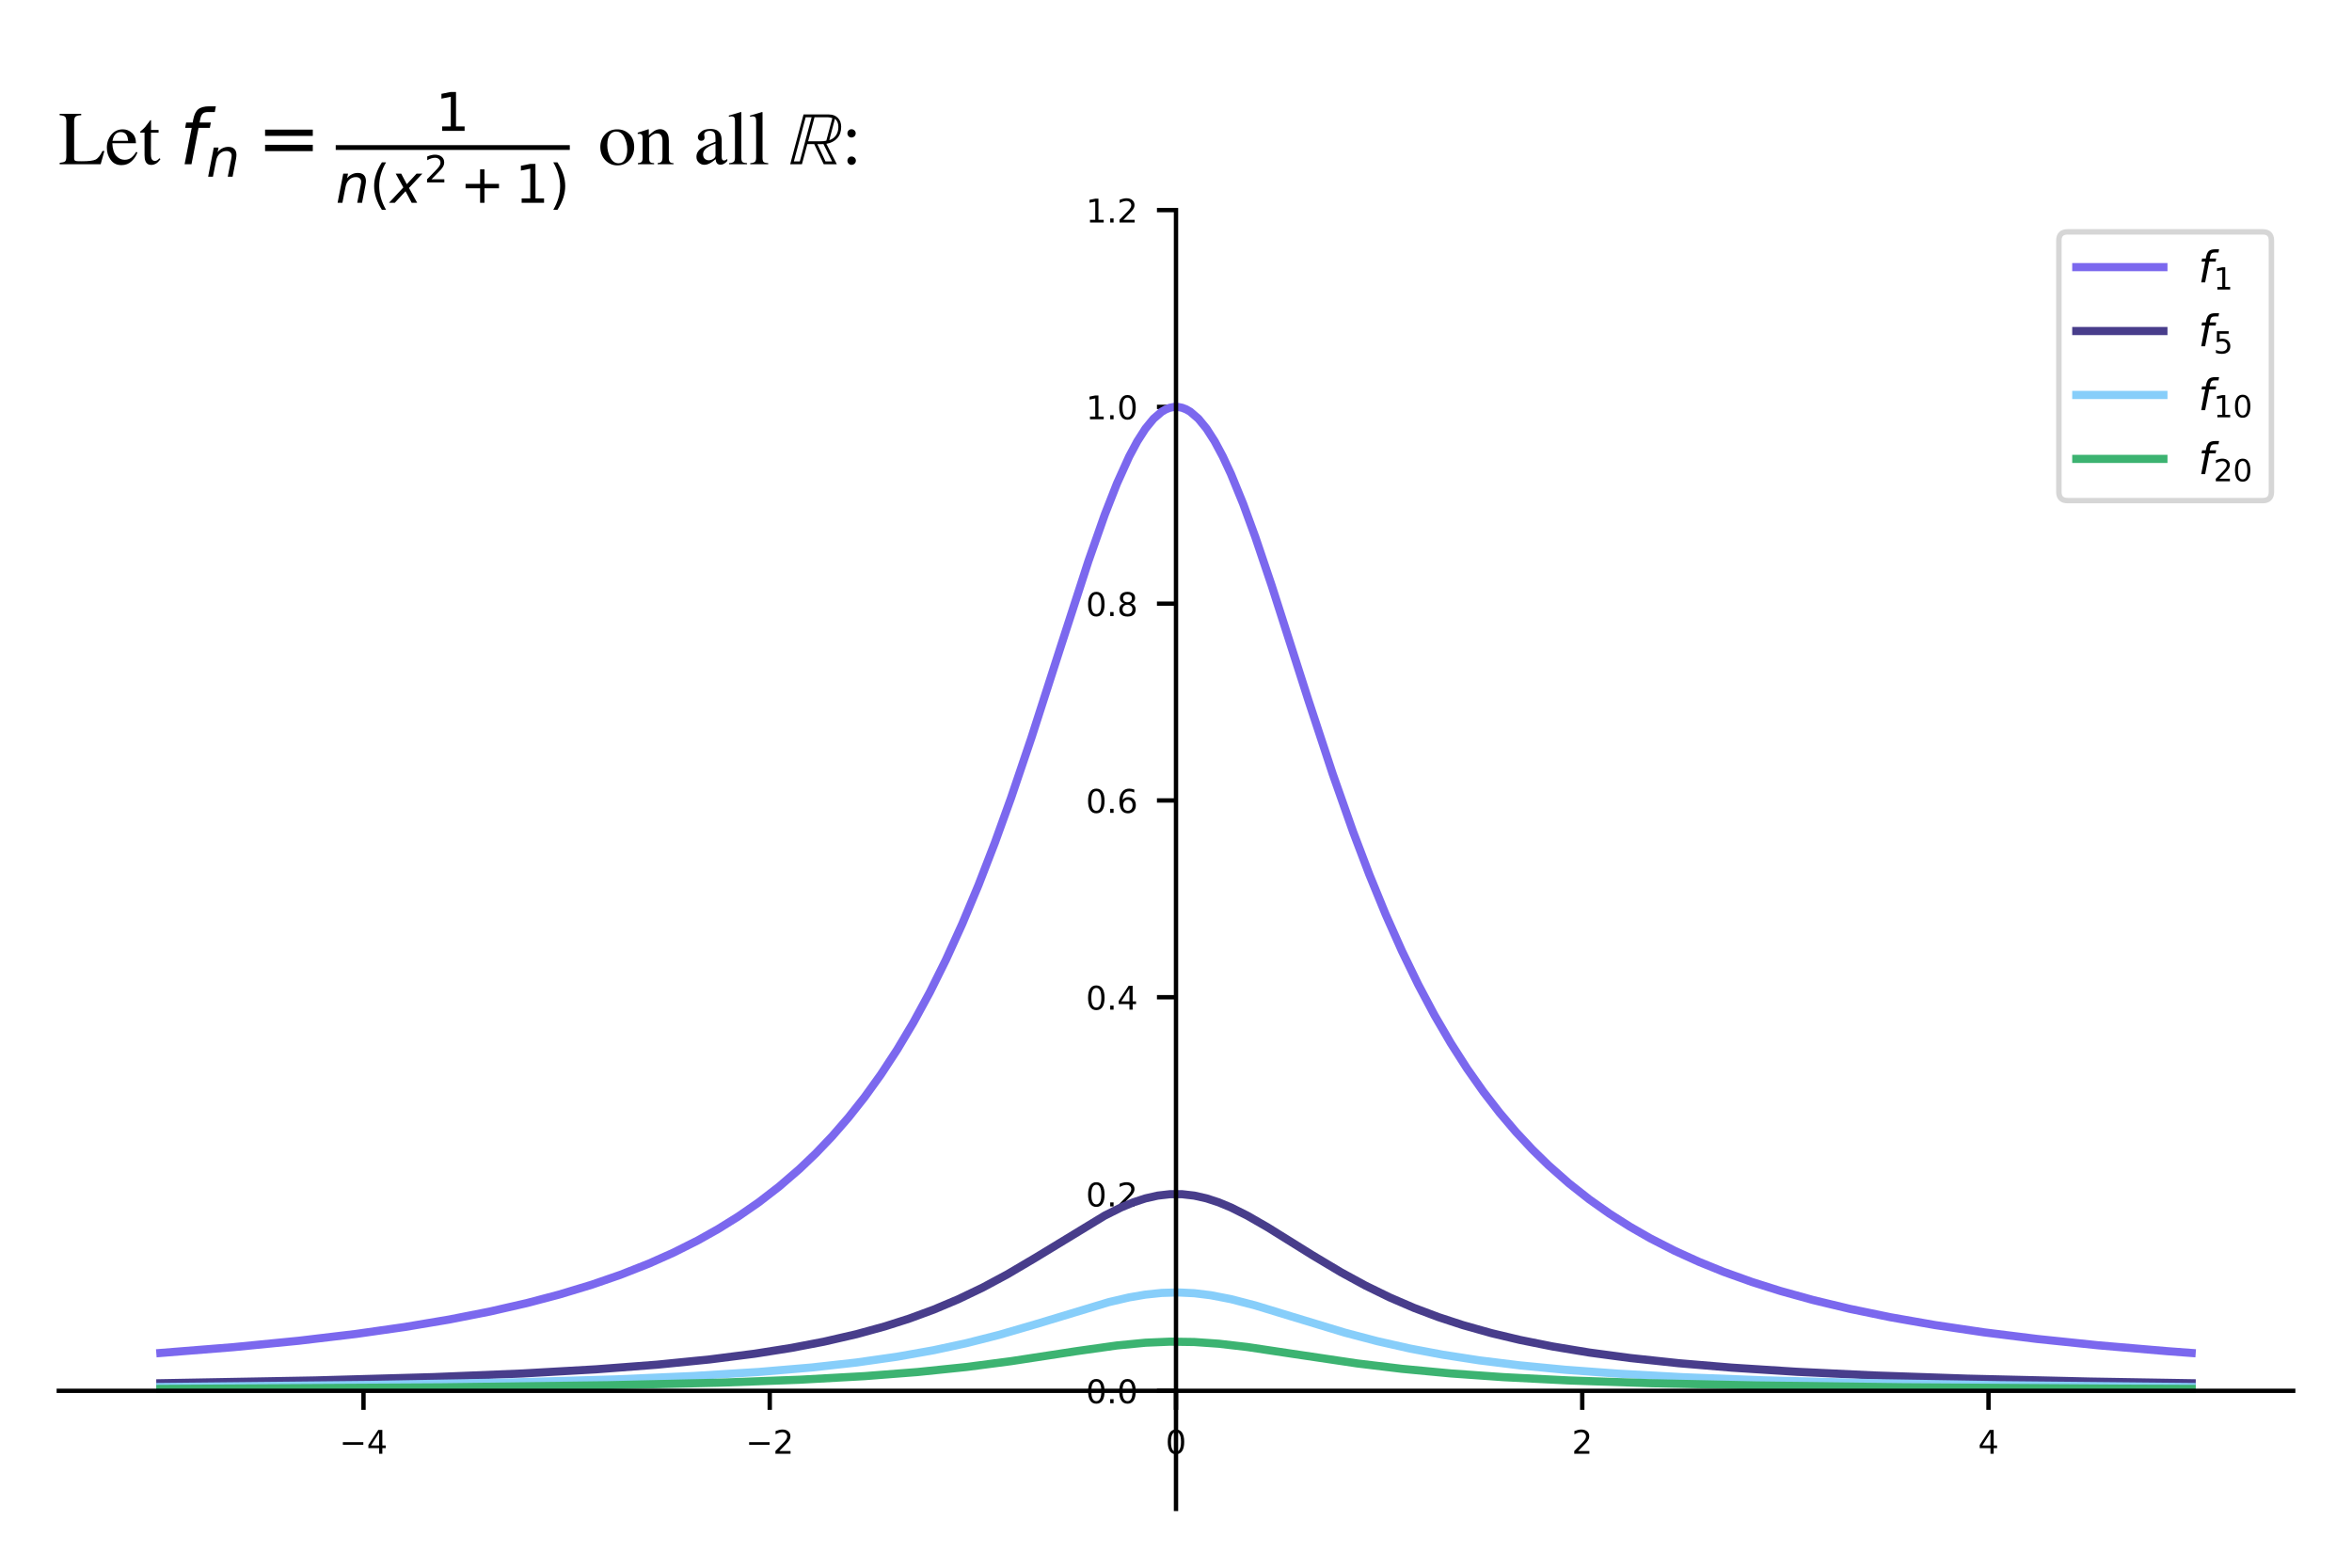 <?xml version="1.0" encoding="utf-8" standalone="no"?>
<!DOCTYPE svg PUBLIC "-//W3C//DTD SVG 1.1//EN"
  "http://www.w3.org/Graphics/SVG/1.1/DTD/svg11.dtd">
<!-- Created with matplotlib (https://matplotlib.org/) -->
<svg height="288pt" version="1.1" viewBox="0 0 432 288" width="432pt" xmlns="http://www.w3.org/2000/svg" xmlns:xlink="http://www.w3.org/1999/xlink">
 <defs>
  <style type="text/css">
*{stroke-linecap:butt;stroke-linejoin:round;}
  </style>
 </defs>
 <g id="figure_1">
  <g id="patch_1">
   <path d="M 0 288 
L 432 288 
L 432 0 
L 0 0 
z
" style="fill:#ffffff;"/>
  </g>
  <g id="axes_1">
   <g id="patch_2">
    <path d="M 10.8 277.2 
L 421.2 277.2 
L 421.2 38.595 
L 10.8 38.595 
z
" style="fill:#ffffff;"/>
   </g>
   <g id="matplotlib.axis_1">
    <g id="xtick_1">
     <g id="line2d_1">
      <defs>
       <path d="M 0 0 
L 0 3.5 
" id="mc0fea9d1eb" style="stroke:#000000;stroke-width:0.8;"/>
      </defs>
      <g>
       <use style="stroke:#000000;stroke-width:0.8;" x="66.764" xlink:href="#mc0fea9d1eb" y="255.509"/>
      </g>
     </g>
     <g id="text_1">
      <!-- −4 -->
      <defs>
       <path d="M 10.594 35.5 
L 73.188 35.5 
L 73.188 27.203 
L 10.594 27.203 
z
" id="DejaVuSans-8722"/>
       <path d="M 37.797 64.312 
L 12.891 25.391 
L 37.797 25.391 
z
M 35.203 72.906 
L 47.609 72.906 
L 47.609 25.391 
L 58.016 25.391 
L 58.016 17.188 
L 47.609 17.188 
L 47.609 0 
L 37.797 0 
L 37.797 17.188 
L 4.891 17.188 
L 4.891 26.703 
z
" id="DejaVuSans-52"/>
      </defs>
      <g transform="translate(62.341 267.068)scale(0.06 -0.06)">
       <use xlink:href="#DejaVuSans-8722"/>
       <use x="83.789" xlink:href="#DejaVuSans-52"/>
      </g>
     </g>
    </g>
    <g id="xtick_2">
     <g id="line2d_2">
      <g>
       <use style="stroke:#000000;stroke-width:0.8;" x="141.382" xlink:href="#mc0fea9d1eb" y="255.509"/>
      </g>
     </g>
     <g id="text_2">
      <!-- −2 -->
      <defs>
       <path d="M 19.188 8.297 
L 53.609 8.297 
L 53.609 0 
L 7.328 0 
L 7.328 8.297 
Q 12.938 14.109 22.625 23.891 
Q 32.328 33.688 34.812 36.531 
Q 39.547 41.844 41.422 45.531 
Q 43.312 49.219 43.312 52.781 
Q 43.312 58.594 39.234 62.25 
Q 35.156 65.922 28.609 65.922 
Q 23.969 65.922 18.812 64.312 
Q 13.672 62.703 7.812 59.422 
L 7.812 69.391 
Q 13.766 71.781 18.938 73 
Q 24.125 74.219 28.422 74.219 
Q 39.75 74.219 46.484 68.547 
Q 53.219 62.891 53.219 53.422 
Q 53.219 48.922 51.531 44.891 
Q 49.859 40.875 45.406 35.406 
Q 44.188 33.984 37.641 27.219 
Q 31.109 20.453 19.188 8.297 
z
" id="DejaVuSans-50"/>
      </defs>
      <g transform="translate(136.959 267.068)scale(0.06 -0.06)">
       <use xlink:href="#DejaVuSans-8722"/>
       <use x="83.789" xlink:href="#DejaVuSans-50"/>
      </g>
     </g>
    </g>
    <g id="xtick_3">
     <g id="line2d_3">
      <g>
       <use style="stroke:#000000;stroke-width:0.8;" x="216" xlink:href="#mc0fea9d1eb" y="255.509"/>
      </g>
     </g>
     <g id="text_3">
      <!-- 0 -->
      <defs>
       <path d="M 31.781 66.406 
Q 24.172 66.406 20.328 58.906 
Q 16.5 51.422 16.5 36.375 
Q 16.5 21.391 20.328 13.891 
Q 24.172 6.391 31.781 6.391 
Q 39.453 6.391 43.281 13.891 
Q 47.125 21.391 47.125 36.375 
Q 47.125 51.422 43.281 58.906 
Q 39.453 66.406 31.781 66.406 
z
M 31.781 74.219 
Q 44.047 74.219 50.516 64.516 
Q 56.984 54.828 56.984 36.375 
Q 56.984 17.969 50.516 8.266 
Q 44.047 -1.422 31.781 -1.422 
Q 19.531 -1.422 13.062 8.266 
Q 6.594 17.969 6.594 36.375 
Q 6.594 54.828 13.062 64.516 
Q 19.531 74.219 31.781 74.219 
z
" id="DejaVuSans-48"/>
      </defs>
      <g transform="translate(214.091 267.068)scale(0.06 -0.06)">
       <use xlink:href="#DejaVuSans-48"/>
      </g>
     </g>
    </g>
    <g id="xtick_4">
     <g id="line2d_4">
      <g>
       <use style="stroke:#000000;stroke-width:0.8;" x="290.618" xlink:href="#mc0fea9d1eb" y="255.509"/>
      </g>
     </g>
     <g id="text_4">
      <!-- 2 -->
      <g transform="translate(288.709 267.068)scale(0.06 -0.06)">
       <use xlink:href="#DejaVuSans-50"/>
      </g>
     </g>
    </g>
    <g id="xtick_5">
     <g id="line2d_5">
      <g>
       <use style="stroke:#000000;stroke-width:0.8;" x="365.236" xlink:href="#mc0fea9d1eb" y="255.509"/>
      </g>
     </g>
     <g id="text_5">
      <!-- 4 -->
      <g transform="translate(363.328 267.068)scale(0.06 -0.06)">
       <use xlink:href="#DejaVuSans-52"/>
      </g>
     </g>
    </g>
   </g>
   <g id="matplotlib.axis_2">
    <g id="ytick_1">
     <g id="line2d_6">
      <defs>
       <path d="M 0 0 
L -3.5 0 
" id="m06184bb3bb" style="stroke:#000000;stroke-width:0.8;"/>
      </defs>
      <g>
       <use style="stroke:#000000;stroke-width:0.8;" x="216" xlink:href="#m06184bb3bb" y="255.509"/>
      </g>
     </g>
     <g id="text_6">
      <!-- 0.0 -->
      <defs>
       <path d="M 10.688 12.406 
L 21 12.406 
L 21 0 
L 10.688 0 
z
" id="DejaVuSans-46"/>
      </defs>
      <g transform="translate(199.458 257.788)scale(0.06 -0.06)">
       <use xlink:href="#DejaVuSans-48"/>
       <use x="63.623" xlink:href="#DejaVuSans-46"/>
       <use x="95.41" xlink:href="#DejaVuSans-48"/>
      </g>
     </g>
    </g>
    <g id="ytick_2">
     <g id="line2d_7">
      <g>
       <use style="stroke:#000000;stroke-width:0.8;" x="216" xlink:href="#m06184bb3bb" y="219.356"/>
      </g>
     </g>
     <g id="text_7">
      <!-- 0.2 -->
      <g transform="translate(199.458 221.636)scale(0.06 -0.06)">
       <use xlink:href="#DejaVuSans-48"/>
       <use x="63.623" xlink:href="#DejaVuSans-46"/>
       <use x="95.41" xlink:href="#DejaVuSans-50"/>
      </g>
     </g>
    </g>
    <g id="ytick_3">
     <g id="line2d_8">
      <g>
       <use style="stroke:#000000;stroke-width:0.8;" x="216" xlink:href="#m06184bb3bb" y="183.204"/>
      </g>
     </g>
     <g id="text_8">
      <!-- 0.4 -->
      <g transform="translate(199.458 185.484)scale(0.06 -0.06)">
       <use xlink:href="#DejaVuSans-48"/>
       <use x="63.623" xlink:href="#DejaVuSans-46"/>
       <use x="95.41" xlink:href="#DejaVuSans-52"/>
      </g>
     </g>
    </g>
    <g id="ytick_4">
     <g id="line2d_9">
      <g>
       <use style="stroke:#000000;stroke-width:0.8;" x="216" xlink:href="#m06184bb3bb" y="147.052"/>
      </g>
     </g>
     <g id="text_9">
      <!-- 0.6 -->
      <defs>
       <path d="M 33.016 40.375 
Q 26.375 40.375 22.484 35.828 
Q 18.609 31.297 18.609 23.391 
Q 18.609 15.531 22.484 10.953 
Q 26.375 6.391 33.016 6.391 
Q 39.656 6.391 43.531 10.953 
Q 47.406 15.531 47.406 23.391 
Q 47.406 31.297 43.531 35.828 
Q 39.656 40.375 33.016 40.375 
z
M 52.594 71.297 
L 52.594 62.312 
Q 48.875 64.062 45.094 64.984 
Q 41.312 65.922 37.594 65.922 
Q 27.828 65.922 22.672 59.328 
Q 17.531 52.734 16.797 39.406 
Q 19.672 43.656 24.016 45.922 
Q 28.375 48.188 33.594 48.188 
Q 44.578 48.188 50.953 41.516 
Q 57.328 34.859 57.328 23.391 
Q 57.328 12.156 50.688 5.359 
Q 44.047 -1.422 33.016 -1.422 
Q 20.359 -1.422 13.672 8.266 
Q 6.984 17.969 6.984 36.375 
Q 6.984 53.656 15.188 63.938 
Q 23.391 74.219 37.203 74.219 
Q 40.922 74.219 44.703 73.484 
Q 48.484 72.75 52.594 71.297 
z
" id="DejaVuSans-54"/>
      </defs>
      <g transform="translate(199.458 149.331)scale(0.06 -0.06)">
       <use xlink:href="#DejaVuSans-48"/>
       <use x="63.623" xlink:href="#DejaVuSans-46"/>
       <use x="95.41" xlink:href="#DejaVuSans-54"/>
      </g>
     </g>
    </g>
    <g id="ytick_5">
     <g id="line2d_10">
      <g>
       <use style="stroke:#000000;stroke-width:0.8;" x="216" xlink:href="#m06184bb3bb" y="110.9"/>
      </g>
     </g>
     <g id="text_10">
      <!-- 0.8 -->
      <defs>
       <path d="M 31.781 34.625 
Q 24.75 34.625 20.719 30.859 
Q 16.703 27.094 16.703 20.516 
Q 16.703 13.922 20.719 10.156 
Q 24.75 6.391 31.781 6.391 
Q 38.812 6.391 42.859 10.172 
Q 46.922 13.969 46.922 20.516 
Q 46.922 27.094 42.891 30.859 
Q 38.875 34.625 31.781 34.625 
z
M 21.922 38.812 
Q 15.578 40.375 12.031 44.719 
Q 8.5 49.078 8.5 55.328 
Q 8.5 64.062 14.719 69.141 
Q 20.953 74.219 31.781 74.219 
Q 42.672 74.219 48.875 69.141 
Q 55.078 64.062 55.078 55.328 
Q 55.078 49.078 51.531 44.719 
Q 48 40.375 41.703 38.812 
Q 48.828 37.156 52.797 32.312 
Q 56.781 27.484 56.781 20.516 
Q 56.781 9.906 50.312 4.234 
Q 43.844 -1.422 31.781 -1.422 
Q 19.734 -1.422 13.25 4.234 
Q 6.781 9.906 6.781 20.516 
Q 6.781 27.484 10.781 32.312 
Q 14.797 37.156 21.922 38.812 
z
M 18.312 54.391 
Q 18.312 48.734 21.844 45.562 
Q 25.391 42.391 31.781 42.391 
Q 38.141 42.391 41.719 45.562 
Q 45.312 48.734 45.312 54.391 
Q 45.312 60.062 41.719 63.234 
Q 38.141 66.406 31.781 66.406 
Q 25.391 66.406 21.844 63.234 
Q 18.312 60.062 18.312 54.391 
z
" id="DejaVuSans-56"/>
      </defs>
      <g transform="translate(199.458 113.179)scale(0.06 -0.06)">
       <use xlink:href="#DejaVuSans-48"/>
       <use x="63.623" xlink:href="#DejaVuSans-46"/>
       <use x="95.41" xlink:href="#DejaVuSans-56"/>
      </g>
     </g>
    </g>
    <g id="ytick_6">
     <g id="line2d_11">
      <g>
       <use style="stroke:#000000;stroke-width:0.8;" x="216" xlink:href="#m06184bb3bb" y="74.747"/>
      </g>
     </g>
     <g id="text_11">
      <!-- 1.0 -->
      <defs>
       <path d="M 12.406 8.297 
L 28.516 8.297 
L 28.516 63.922 
L 10.984 60.406 
L 10.984 69.391 
L 28.422 72.906 
L 38.281 72.906 
L 38.281 8.297 
L 54.391 8.297 
L 54.391 0 
L 12.406 0 
z
" id="DejaVuSans-49"/>
      </defs>
      <g transform="translate(199.458 77.027)scale(0.06 -0.06)">
       <use xlink:href="#DejaVuSans-49"/>
       <use x="63.623" xlink:href="#DejaVuSans-46"/>
       <use x="95.41" xlink:href="#DejaVuSans-48"/>
      </g>
     </g>
    </g>
    <g id="ytick_7">
     <g id="line2d_12">
      <g>
       <use style="stroke:#000000;stroke-width:0.8;" x="216" xlink:href="#m06184bb3bb" y="38.595"/>
      </g>
     </g>
     <g id="text_12">
      <!-- 1.2 -->
      <g transform="translate(199.458 40.875)scale(0.06 -0.06)">
       <use xlink:href="#DejaVuSans-49"/>
       <use x="63.623" xlink:href="#DejaVuSans-46"/>
       <use x="95.41" xlink:href="#DejaVuSans-50"/>
      </g>
     </g>
    </g>
   </g>
   <g id="line2d_13">
    <path clip-path="url(#p6dbe471384)" d="M 29.455 248.556 
L 42.913 247.483 
L 54.876 246.31 
L 65.343 245.064 
L 74.315 243.787 
L 82.54 242.406 
L 90.016 240.934 
L 96.745 239.394 
L 102.727 237.818 
L 108.708 236.009 
L 113.942 234.199 
L 119.176 232.139 
L 123.662 230.14 
L 128.148 227.889 
L 131.886 225.792 
L 135.625 223.465 
L 139.363 220.876 
L 143.101 217.989 
L 146.84 214.762 
L 149.831 211.904 
L 152.821 208.771 
L 155.812 205.332 
L 158.803 201.555 
L 161.793 197.403 
L 164.784 192.841 
L 167.775 187.827 
L 170.766 182.325 
L 173.756 176.298 
L 176.747 169.715 
L 179.738 162.557 
L 182.728 154.822 
L 185.719 146.533 
L 189.457 135.491 
L 194.691 119.209 
L 199.925 103.05 
L 202.916 94.544 
L 205.159 88.822 
L 207.402 83.864 
L 208.897 81.07 
L 210.392 78.741 
L 211.888 76.917 
L 213.383 75.632 
L 214.131 75.2 
L 214.878 74.91 
L 215.626 74.765 
L 216.374 74.765 
L 217.122 74.91 
L 217.869 75.2 
L 218.617 75.632 
L 220.112 76.917 
L 221.608 78.741 
L 223.103 81.07 
L 224.598 83.864 
L 226.094 87.075 
L 228.337 92.563 
L 230.58 98.694 
L 233.57 107.56 
L 240.3 128.587 
L 244.786 142.198 
L 248.524 152.8 
L 251.515 160.677 
L 254.505 167.979 
L 257.496 174.705 
L 260.487 180.869 
L 263.478 186.499 
L 266.468 191.631 
L 269.459 196.303 
L 272.45 200.553 
L 275.44 204.421 
L 278.431 207.941 
L 281.422 211.148 
L 284.412 214.072 
L 288.151 217.372 
L 291.889 220.323 
L 295.628 222.969 
L 299.366 225.346 
L 303.104 227.487 
L 307.59 229.783 
L 312.077 231.822 
L 316.563 233.638 
L 321.796 235.515 
L 327.03 237.169 
L 333.011 238.827 
L 339.741 240.445 
L 347.217 241.988 
L 355.442 243.433 
L 364.414 244.764 
L 374.134 245.977 
L 385.349 247.141 
L 398.059 248.223 
L 402.545 248.556 
L 402.545 248.556 
" style="fill:none;stroke:#7b68ee;stroke-linecap:square;stroke-width:1.5;"/>
   </g>
   <g id="line2d_14">
    <path clip-path="url(#p6dbe471384)" d="M 29.455 254.118 
L 57.866 253.602 
L 79.549 252.994 
L 95.998 252.322 
L 109.456 251.56 
L 120.671 250.707 
L 130.391 249.738 
L 138.615 248.69 
L 145.345 247.626 
L 151.326 246.482 
L 157.307 245.104 
L 162.541 243.667 
L 167.027 242.232 
L 171.513 240.581 
L 175.999 238.69 
L 180.485 236.542 
L 184.971 234.138 
L 190.205 231.049 
L 202.916 223.316 
L 205.906 221.822 
L 208.149 220.889 
L 210.392 220.155 
L 212.635 219.648 
L 214.878 219.389 
L 217.122 219.389 
L 219.365 219.648 
L 221.608 220.155 
L 223.851 220.889 
L 226.094 221.822 
L 229.084 223.316 
L 232.823 225.465 
L 241.047 230.588 
L 246.281 233.714 
L 250.767 236.159 
L 255.253 238.35 
L 259.739 240.283 
L 264.225 241.972 
L 268.711 243.442 
L 273.945 244.913 
L 279.179 246.161 
L 285.16 247.359 
L 291.889 248.472 
L 299.366 249.476 
L 308.338 250.435 
L 318.058 251.247 
L 330.021 252.012 
L 344.227 252.687 
L 361.423 253.276 
L 383.854 253.807 
L 402.545 254.118 
L 402.545 254.118 
" style="fill:none;stroke:#483d8b;stroke-linecap:square;stroke-width:1.5;"/>
   </g>
   <g id="line2d_15">
    <path clip-path="url(#p6dbe471384)" d="M 29.455 254.813 
L 68.334 254.424 
L 94.502 253.951 
L 113.194 253.405 
L 127.4 252.786 
L 139.363 252.045 
L 149.083 251.222 
L 157.307 250.307 
L 164.784 249.242 
L 171.513 248.045 
L 177.495 246.756 
L 183.476 245.238 
L 190.205 243.279 
L 203.663 239.214 
L 207.402 238.344 
L 210.392 237.832 
L 213.383 237.521 
L 216.374 237.434 
L 219.365 237.578 
L 222.355 237.942 
L 226.094 238.665 
L 230.58 239.827 
L 237.309 241.879 
L 247.029 244.823 
L 253.01 246.398 
L 258.991 247.743 
L 264.973 248.87 
L 271.702 249.911 
L 279.179 250.835 
L 287.403 251.632 
L 297.123 252.353 
L 309.086 253.007 
L 324.039 253.583 
L 342.731 254.067 
L 367.405 254.474 
L 402.545 254.813 
L 402.545 254.813 
" style="fill:none;stroke:#87cefa;stroke-linecap:square;stroke-width:1.5;"/>
   </g>
   <g id="line2d_16">
    <path clip-path="url(#p6dbe471384)" d="M 29.455 255.161 
L 81.044 254.867 
L 111.699 254.483 
L 131.886 254.023 
L 146.84 253.471 
L 158.803 252.811 
L 168.523 252.058 
L 177.495 251.132 
L 185.719 250.06 
L 197.682 248.226 
L 205.159 247.174 
L 210.392 246.67 
L 214.878 246.479 
L 219.365 246.543 
L 223.851 246.854 
L 229.084 247.46 
L 237.309 248.694 
L 249.272 250.474 
L 257.496 251.468 
L 266.468 252.315 
L 276.188 253 
L 288.151 253.602 
L 303.104 254.108 
L 322.544 254.521 
L 349.46 254.854 
L 389.835 255.111 
L 402.545 255.161 
L 402.545 255.161 
" style="fill:none;stroke:#3cb371;stroke-linecap:square;stroke-width:1.5;"/>
   </g>
   <g id="patch_3">
    <path d="M 216 277.2 
L 216 38.595 
" style="fill:none;stroke:#000000;stroke-linecap:square;stroke-linejoin:miter;stroke-width:0.8;"/>
   </g>
   <g id="patch_4">
    <path d="M 421.2 277.2 
L 421.2 38.595 
" style="fill:none;"/>
   </g>
   <g id="patch_5">
    <path d="M 10.8 255.509 
L 421.2 255.509 
" style="fill:none;stroke:#000000;stroke-linecap:square;stroke-linejoin:miter;stroke-width:0.8;"/>
   </g>
   <g id="patch_6">
    <path d="M 10.8 38.595 
L 421.2 38.595 
" style="fill:none;"/>
   </g>
   <g id="text_13">
    <!-- Let $\mathit{f_n = \frac{1}{n(x^2 + 1)}}$ on all $\mathbb{R}$: -->
    <defs>
     <path d="M 1.125 1.812 
Q 6.641 2.391 8.266 3.781 
Q 9.906 5.172 9.906 10.844 
L 9.906 55.328 
Q 9.906 60.641 8.297 62.281 
Q 6.688 63.922 1.125 64.312 
L 1.125 66.156 
L 29.391 66.156 
L 29.391 64.312 
Q 23.875 64.016 22 62.5 
Q 20.125 60.984 20.125 56 
L 20.125 7.953 
Q 20.125 6.297 20.672 5.344 
Q 21.234 4.391 23.141 4.156 
Q 24.266 4 25.516 3.953 
Q 26.766 3.906 30.172 3.906 
Q 43.5 3.906 48.188 6.094 
Q 52.875 8.297 57.281 17.328 
L 59.812 17.328 
L 54.938 0 
L 1.125 0 
z
" id="Times-Roman-76"/>
     <path d="M 22.906 45.797 
Q 29.781 45.797 34.953 41.031 
Q 40.141 36.281 40.141 27.547 
L 9.125 27.547 
Q 9.625 16.219 14.25 11.031 
Q 18.891 5.859 25.25 5.859 
Q 30.375 5.859 33.891 8.547 
Q 37.406 11.234 40.375 16.156 
L 42.094 15.578 
Q 40.094 9.375 34.594 4.094 
Q 29.109 -1.172 21.141 -1.172 
Q 11.969 -1.172 6.953 5.766 
Q 1.953 12.703 1.953 21.734 
Q 1.953 31.547 7.766 38.672 
Q 13.578 45.797 22.906 45.797 
z
M 20.062 42.234 
Q 14.5 42.234 11.578 37.312 
Q 10.016 34.672 9.328 30.672 
L 29.938 30.672 
Q 29.391 35.547 28.078 37.938 
Q 25.688 42.234 20.062 42.234 
z
M 22.266 45.797 
z
" id="Times-Roman-101"/>
     <path d="M 25.438 45.016 
L 25.438 41.5 
L 15.484 41.5 
L 15.375 13.375 
Q 15.375 9.672 16.016 7.766 
Q 17.188 4.391 20.609 4.391 
Q 22.359 4.391 23.656 5.219 
Q 24.953 6.062 26.609 7.859 
L 27.875 6.781 
L 26.812 5.328 
Q 24.266 1.906 21.438 0.484 
Q 18.609 -0.922 15.969 -0.922 
Q 10.203 -0.922 8.156 4.203 
Q 7.031 6.984 7.031 11.922 
L 7.031 41.5 
L 1.703 41.5 
Q 1.469 41.656 1.344 41.797 
Q 1.219 41.938 1.219 42.188 
Q 1.219 42.672 1.438 42.938 
Q 1.656 43.219 2.828 44.188 
Q 6.203 46.969 7.688 48.703 
Q 9.188 50.438 14.703 57.859 
Q 15.328 57.859 15.453 57.766 
Q 15.578 57.672 15.578 57.031 
L 15.578 45.016 
z
" id="Times-Roman-116"/>
     <path id="Times-Roman-32"/>
     <path d="M 47.797 75.984 
L 46.391 68.5 
L 37.797 68.5 
Q 32.906 68.5 30.688 66.578 
Q 28.469 64.656 27.391 59.516 
L 26.422 54.688 
L 41.219 54.688 
L 39.891 47.703 
L 25.094 47.703 
L 15.828 0 
L 6.781 0 
L 16.109 47.703 
L 7.516 47.703 
L 8.797 54.688 
L 17.391 54.688 
L 18.109 58.5 
Q 19.969 68.172 24.625 72.078 
Q 29.297 75.984 39.312 75.984 
z
" id="DejaVuSans-Oblique-102"/>
     <path d="M 55.719 33.016 
L 49.312 0 
L 40.281 0 
L 46.688 32.672 
Q 47.125 34.969 47.359 36.719 
Q 47.609 38.484 47.609 39.5 
Q 47.609 43.609 45.016 45.891 
Q 42.438 48.188 37.797 48.188 
Q 30.562 48.188 25.344 43.375 
Q 20.125 38.578 18.5 30.328 
L 12.5 0 
L 3.516 0 
L 14.109 54.688 
L 23.094 54.688 
L 21.297 46.094 
Q 25.047 50.828 30.312 53.406 
Q 35.594 56 41.406 56 
Q 48.641 56 52.609 52.094 
Q 56.594 48.188 56.594 41.109 
Q 56.594 39.359 56.375 37.359 
Q 56.156 35.359 55.719 33.016 
z
" id="DejaVuSans-Oblique-110"/>
     <path d="M 10.594 45.406 
L 73.188 45.406 
L 73.188 37.203 
L 10.594 37.203 
z
M 10.594 25.484 
L 73.188 25.484 
L 73.188 17.188 
L 10.594 17.188 
z
" id="DejaVuSans-61"/>
     <path d="M 31 75.875 
Q 24.469 64.656 21.281 53.656 
Q 18.109 42.672 18.109 31.391 
Q 18.109 20.125 21.312 9.062 
Q 24.516 -2 31 -13.188 
L 23.188 -13.188 
Q 15.875 -1.703 12.234 9.375 
Q 8.594 20.453 8.594 31.391 
Q 8.594 42.281 12.203 53.312 
Q 15.828 64.359 23.188 75.875 
z
" id="DejaVuSans-40"/>
     <path d="M 60.016 54.688 
L 34.906 27.875 
L 50.297 0 
L 39.984 0 
L 28.422 21.688 
L 8.297 0 
L -2.594 0 
L 24.312 28.812 
L 10.016 54.688 
L 20.312 54.688 
L 30.812 34.906 
L 49.125 54.688 
z
" id="DejaVuSans-Oblique-120"/>
     <path d="M 46 62.703 
L 46 35.5 
L 73.188 35.5 
L 73.188 27.203 
L 46 27.203 
L 46 0 
L 37.797 0 
L 37.797 27.203 
L 10.594 27.203 
L 10.594 35.5 
L 37.797 35.5 
L 37.797 62.703 
z
" id="DejaVuSans-43"/>
     <path d="M 8.016 75.875 
L 15.828 75.875 
Q 23.141 64.359 26.781 53.312 
Q 30.422 42.281 30.422 31.391 
Q 30.422 20.453 26.781 9.375 
Q 23.141 -1.703 15.828 -13.188 
L 8.016 -13.188 
Q 14.5 -2 17.703 9.062 
Q 20.906 20.125 20.906 31.391 
Q 20.906 42.672 17.703 53.656 
Q 14.5 64.656 8.016 75.875 
z
" id="DejaVuSans-41"/>
     <path d="M 2.547 22.656 
Q 2.547 32.375 8.719 39.078 
Q 14.891 45.797 24.609 45.797 
Q 34.281 45.797 40.625 39.453 
Q 46.969 33.109 46.969 22.562 
Q 46.969 12.844 40.812 5.656 
Q 34.672 -1.516 24.906 -1.516 
Q 15.531 -1.516 9.031 5.359 
Q 2.547 12.25 2.547 22.656 
z
M 23.25 42.875 
Q 19.391 42.875 16.547 40.328 
Q 11.672 35.891 11.672 25 
Q 11.672 16.312 15.594 8.781 
Q 19.531 1.266 26.516 1.266 
Q 31.984 1.266 34.938 6.297 
Q 37.891 11.328 37.891 19.484 
Q 37.891 27.938 34.125 35.406 
Q 30.375 42.875 23.25 42.875 
z
M 25.047 45.797 
z
" id="Times-Roman-111"/>
     <path d="M 1.812 1.375 
Q 5.281 1.812 6.672 3.094 
Q 8.062 4.391 8.062 8.891 
L 8.062 33.641 
Q 8.062 36.766 7.469 38.031 
Q 6.547 39.891 3.656 39.891 
Q 3.219 39.891 2.75 39.844 
Q 2.297 39.797 1.609 39.703 
L 1.609 41.406 
Q 3.609 42 11.078 44.438 
L 15.672 45.953 
Q 16.016 45.953 16.078 45.703 
Q 16.156 45.453 16.156 45.016 
L 16.156 37.844 
Q 20.656 42.047 23.188 43.609 
Q 27 46 31.109 46 
Q 34.422 46 37.156 44.094 
Q 42.438 40.375 42.438 30.859 
L 42.438 8.062 
Q 42.438 4.547 43.844 2.984 
Q 45.266 1.422 48.578 1.375 
L 48.578 0 
L 27.734 0 
L 27.734 1.375 
Q 31.297 1.859 32.703 3.344 
Q 34.125 4.828 34.125 9.812 
L 34.125 30.672 
Q 34.125 34.859 32.562 37.609 
Q 31 40.375 26.812 40.375 
Q 23.922 40.375 20.953 38.422 
Q 19.281 37.312 16.656 34.719 
L 16.656 7.375 
Q 16.656 3.859 18.219 2.656 
Q 19.781 1.469 23.141 1.375 
L 23.141 0 
L 1.812 0 
z
M 25.047 46 
z
" id="Times-Roman-110"/>
     <path d="M 28.656 27.047 
Q 23.047 25.203 19.391 22.953 
Q 12.359 18.609 12.359 13.094 
Q 12.359 8.641 15.281 6.547 
Q 17.188 5.172 19.531 5.172 
Q 22.75 5.172 25.703 6.984 
Q 28.656 8.797 28.656 11.578 
z
M 3.656 9.719 
Q 3.656 16.797 10.75 21.531 
Q 15.234 24.469 28.656 29.5 
L 28.656 33.641 
Q 28.656 38.625 27.688 40.578 
Q 26.031 43.844 20.797 43.844 
Q 18.312 43.844 16.062 42.578 
Q 13.812 41.266 13.812 38.969 
Q 13.812 38.375 14.062 36.984 
Q 14.312 35.594 14.312 35.203 
Q 14.312 32.469 12.5 31.391 
Q 11.469 30.766 10.062 30.766 
Q 7.859 30.766 6.688 32.203 
Q 5.516 33.641 5.516 35.406 
Q 5.516 38.812 9.734 42.547 
Q 13.969 46.297 22.125 46.297 
Q 31.594 46.297 34.969 40.141 
Q 36.766 36.766 36.766 30.328 
L 36.766 10.75 
Q 36.766 7.906 37.156 6.844 
Q 37.797 4.938 39.797 4.938 
Q 40.922 4.938 41.656 5.266 
Q 42.391 5.609 44.188 6.938 
L 44.188 4.391 
Q 42.625 2.484 40.828 1.266 
Q 38.094 -0.594 35.25 -0.594 
Q 31.938 -0.594 30.438 1.562 
Q 28.953 3.719 28.812 6.688 
Q 25.094 3.469 22.469 1.906 
Q 18.016 -0.734 14.016 -0.734 
Q 9.812 -0.734 6.734 2.219 
Q 3.656 5.172 3.656 9.719 
z
M 22.266 46.297 
z
" id="Times-Roman-97"/>
     <path d="M 2.047 1.375 
Q 6.594 1.812 8.203 3.203 
Q 9.812 4.594 9.812 8.641 
L 9.812 56.344 
Q 9.812 59.578 9.281 60.797 
Q 8.297 62.844 5.328 62.844 
Q 4.641 62.844 3.828 62.688 
Q 3.031 62.547 1.812 62.25 
L 1.812 63.875 
Q 8.406 65.625 17.672 68.562 
Q 18.016 68.562 18.094 68.266 
Q 18.172 67.969 18.172 67 
L 18.172 8.453 
Q 18.172 4.203 19.625 2.953 
Q 21.094 1.703 25.688 1.375 
L 25.688 0 
L 2.047 0 
z
" id="Times-Roman-108"/>
     <path d="M 19.203 65.297 
L 52.5 65.297 
Q 59.797 65.297 64.188 60.844 
Q 68.594 56.406 68.594 49.094 
Q 68.594 39.906 63.438 34.156 
Q 58.297 28.406 49.203 26.797 
L 62.906 0 
L 45.703 0 
L 33.203 26.406 
L 24.203 26.406 
L 17.094 0 
L 1.703 0 
z
M 60.406 59.703 
L 53 31.594 
Q 58.906 33.5 61.906 38.094 
Q 64.906 42.703 64.906 49 
Q 64.906 56 60.406 59.703 
z
M 49.094 30.906 
L 57 60.5 
Q 53.906 61.594 51.5 61.594 
L 33.594 61.594 
L 25.203 30.094 
L 41.094 30.094 
Q 46.203 30.094 49.094 30.906 
z
M 56.703 3.703 
L 45.297 26.5 
Q 44.203 26.297 41.906 26.297 
Q 41.094 26.297 39.547 26.344 
Q 38 26.406 37.297 26.406 
L 48 3.703 
z
M 29.797 61.594 
L 22 61.594 
L 6.5 3.703 
L 14.297 3.703 
z
" id="STIXGeneral-Italic-8477"/>
     <path d="M 18.953 40.578 
Q 18.953 38.141 17.266 36.594 
Q 15.578 35.062 13.422 35.062 
Q 11.078 35.062 9.562 36.719 
Q 8.062 38.375 8.062 40.531 
Q 8.062 42.781 9.625 44.359 
Q 11.188 45.953 13.422 45.953 
Q 15.578 45.953 17.266 44.406 
Q 18.953 42.875 18.953 40.578 
z
M 13.281 -0.828 
Q 11.234 -0.828 9.641 0.781 
Q 8.062 2.391 8.062 4.688 
Q 8.062 6.891 9.625 8.516 
Q 11.188 10.156 13.484 10.156 
Q 15.766 10.156 17.469 8.562 
Q 19.188 6.984 19.188 4.734 
Q 19.188 2.594 17.578 0.875 
Q 15.969 -0.828 13.281 -0.828 
z
" id="Times-Roman-58"/>
    </defs>
    <g transform="translate(10.8 30.195)scale(0.14 -0.14)">
     <use transform="translate(0 0.169)" xlink:href="#Times-Roman-76"/>
     <use transform="translate(61.084 0.169)" xlink:href="#Times-Roman-101"/>
     <use transform="translate(105.469 0.169)" xlink:href="#Times-Roman-116"/>
     <use transform="translate(133.252 0.169)" xlink:href="#Times-Roman-32"/>
     <use transform="translate(158.252 0.169)" xlink:href="#DejaVuSans-Oblique-102"/>
     <use transform="translate(193.457 -16.238)scale(0.7)" xlink:href="#DejaVuSans-Oblique-110"/>
     <use transform="translate(260.039 0.169)" xlink:href="#DejaVuSans-61"/>
     <use transform="translate(494.311 43.966)scale(0.7)" xlink:href="#DejaVuSans-49"/>
     <use transform="translate(363.311 -50.448)scale(0.7)" xlink:href="#DejaVuSans-Oblique-110"/>
     <use transform="translate(407.676 -50.448)scale(0.7)" xlink:href="#DejaVuSans-40"/>
     <use transform="translate(434.985 -50.448)scale(0.7)" xlink:href="#DejaVuSans-Oblique-120"/>
     <use transform="translate(479.537 -23.652)scale(0.49)" xlink:href="#DejaVuSans-50"/>
     <use transform="translate(526.264 -50.448)scale(0.7)" xlink:href="#DejaVuSans-43"/>
     <use transform="translate(598.555 -50.448)scale(0.7)" xlink:href="#DejaVuSans-49"/>
     <use transform="translate(643.091 -50.448)scale(0.7)" xlink:href="#DejaVuSans-41"/>
     <use transform="translate(682.9 0.169)" xlink:href="#Times-Roman-32"/>
     <use transform="translate(707.9 0.169)" xlink:href="#Times-Roman-111"/>
     <use transform="translate(757.9 0.169)" xlink:href="#Times-Roman-110"/>
     <use transform="translate(807.9 0.169)" xlink:href="#Times-Roman-32"/>
     <use transform="translate(832.9 0.169)" xlink:href="#Times-Roman-97"/>
     <use transform="translate(877.285 0.169)" xlink:href="#Times-Roman-108"/>
     <use transform="translate(905.068 0.169)" xlink:href="#Times-Roman-108"/>
     <use transform="translate(932.851 0.169)" xlink:href="#Times-Roman-32"/>
     <use transform="translate(957.851 0.169)" xlink:href="#STIXGeneral-Italic-8477"/>
     <use transform="translate(1026.551 0.169)" xlink:href="#Times-Roman-58"/>
     <path d="M 363.311 18.966 
L 363.311 25.216 
L 670.4 25.216 
L 670.4 18.966 
L 363.311 18.966 
z
"/>
    </g>
   </g>
   <g id="legend_1">
    <g id="patch_7">
     <path d="M 379.76 91.965 
L 415.6 91.965 
Q 417.2 91.965 417.2 90.365 
L 417.2 44.195 
Q 417.2 42.595 415.6 42.595 
L 379.76 42.595 
Q 378.16 42.595 378.16 44.195 
L 378.16 90.365 
Q 378.16 91.965 379.76 91.965 
z
" style="fill:#ffffff;opacity:0.8;stroke:#cccccc;stroke-linejoin:miter;"/>
    </g>
    <g id="line2d_17">
     <path d="M 381.36 49.074 
L 397.36 49.074 
" style="fill:none;stroke:#7b68ee;stroke-linecap:square;stroke-width:1.5;"/>
    </g>
    <g id="line2d_18"/>
    <g id="text_14">
     <!-- $f_1$ -->
     <g transform="translate(403.76 51.874)scale(0.08 -0.08)">
      <use transform="translate(0 0.016)" xlink:href="#DejaVuSans-Oblique-102"/>
      <use transform="translate(35.205 -16.391)scale(0.7)" xlink:href="#DejaVuSans-49"/>
     </g>
    </g>
    <g id="line2d_19">
     <path d="M 381.36 60.816 
L 397.36 60.816 
" style="fill:none;stroke:#483d8b;stroke-linecap:square;stroke-width:1.5;"/>
    </g>
    <g id="line2d_20"/>
    <g id="text_15">
     <!-- $f_5$ -->
     <defs>
      <path d="M 10.797 72.906 
L 49.516 72.906 
L 49.516 64.594 
L 19.828 64.594 
L 19.828 46.734 
Q 21.969 47.469 24.109 47.828 
Q 26.266 48.188 28.422 48.188 
Q 40.625 48.188 47.75 41.5 
Q 54.891 34.812 54.891 23.391 
Q 54.891 11.625 47.562 5.094 
Q 40.234 -1.422 26.906 -1.422 
Q 22.312 -1.422 17.547 -0.641 
Q 12.797 0.141 7.719 1.703 
L 7.719 11.625 
Q 12.109 9.234 16.797 8.062 
Q 21.484 6.891 26.703 6.891 
Q 35.156 6.891 40.078 11.328 
Q 45.016 15.766 45.016 23.391 
Q 45.016 31 40.078 35.438 
Q 35.156 39.891 26.703 39.891 
Q 22.75 39.891 18.812 39.016 
Q 14.891 38.141 10.797 36.281 
z
" id="DejaVuSans-53"/>
     </defs>
     <g transform="translate(403.76 63.616)scale(0.08 -0.08)">
      <use transform="translate(0 0.016)" xlink:href="#DejaVuSans-Oblique-102"/>
      <use transform="translate(35.205 -16.391)scale(0.7)" xlink:href="#DejaVuSans-53"/>
     </g>
    </g>
    <g id="line2d_21">
     <path d="M 381.36 72.559 
L 397.36 72.559 
" style="fill:none;stroke:#87cefa;stroke-linecap:square;stroke-width:1.5;"/>
    </g>
    <g id="line2d_22"/>
    <g id="text_16">
     <!-- $f_{10}$ -->
     <g transform="translate(403.76 75.359)scale(0.08 -0.08)">
      <use transform="translate(0 0.016)" xlink:href="#DejaVuSans-Oblique-102"/>
      <use transform="translate(35.205 -16.391)scale(0.7)" xlink:href="#DejaVuSans-49"/>
      <use transform="translate(79.741 -16.391)scale(0.7)" xlink:href="#DejaVuSans-48"/>
     </g>
    </g>
    <g id="line2d_23">
     <path d="M 381.36 84.301 
L 397.36 84.301 
" style="fill:none;stroke:#3cb371;stroke-linecap:square;stroke-width:1.5;"/>
    </g>
    <g id="line2d_24"/>
    <g id="text_17">
     <!-- $f_{20}$ -->
     <g transform="translate(403.76 87.101)scale(0.08 -0.08)">
      <use transform="translate(0 0.016)" xlink:href="#DejaVuSans-Oblique-102"/>
      <use transform="translate(35.205 -16.391)scale(0.7)" xlink:href="#DejaVuSans-50"/>
      <use transform="translate(79.741 -16.391)scale(0.7)" xlink:href="#DejaVuSans-48"/>
     </g>
    </g>
   </g>
  </g>
 </g>
 <defs>
  <clipPath id="p6dbe471384">
   <rect height="238.605" width="410.4" x="10.8" y="38.595"/>
  </clipPath>
 </defs>
</svg>
